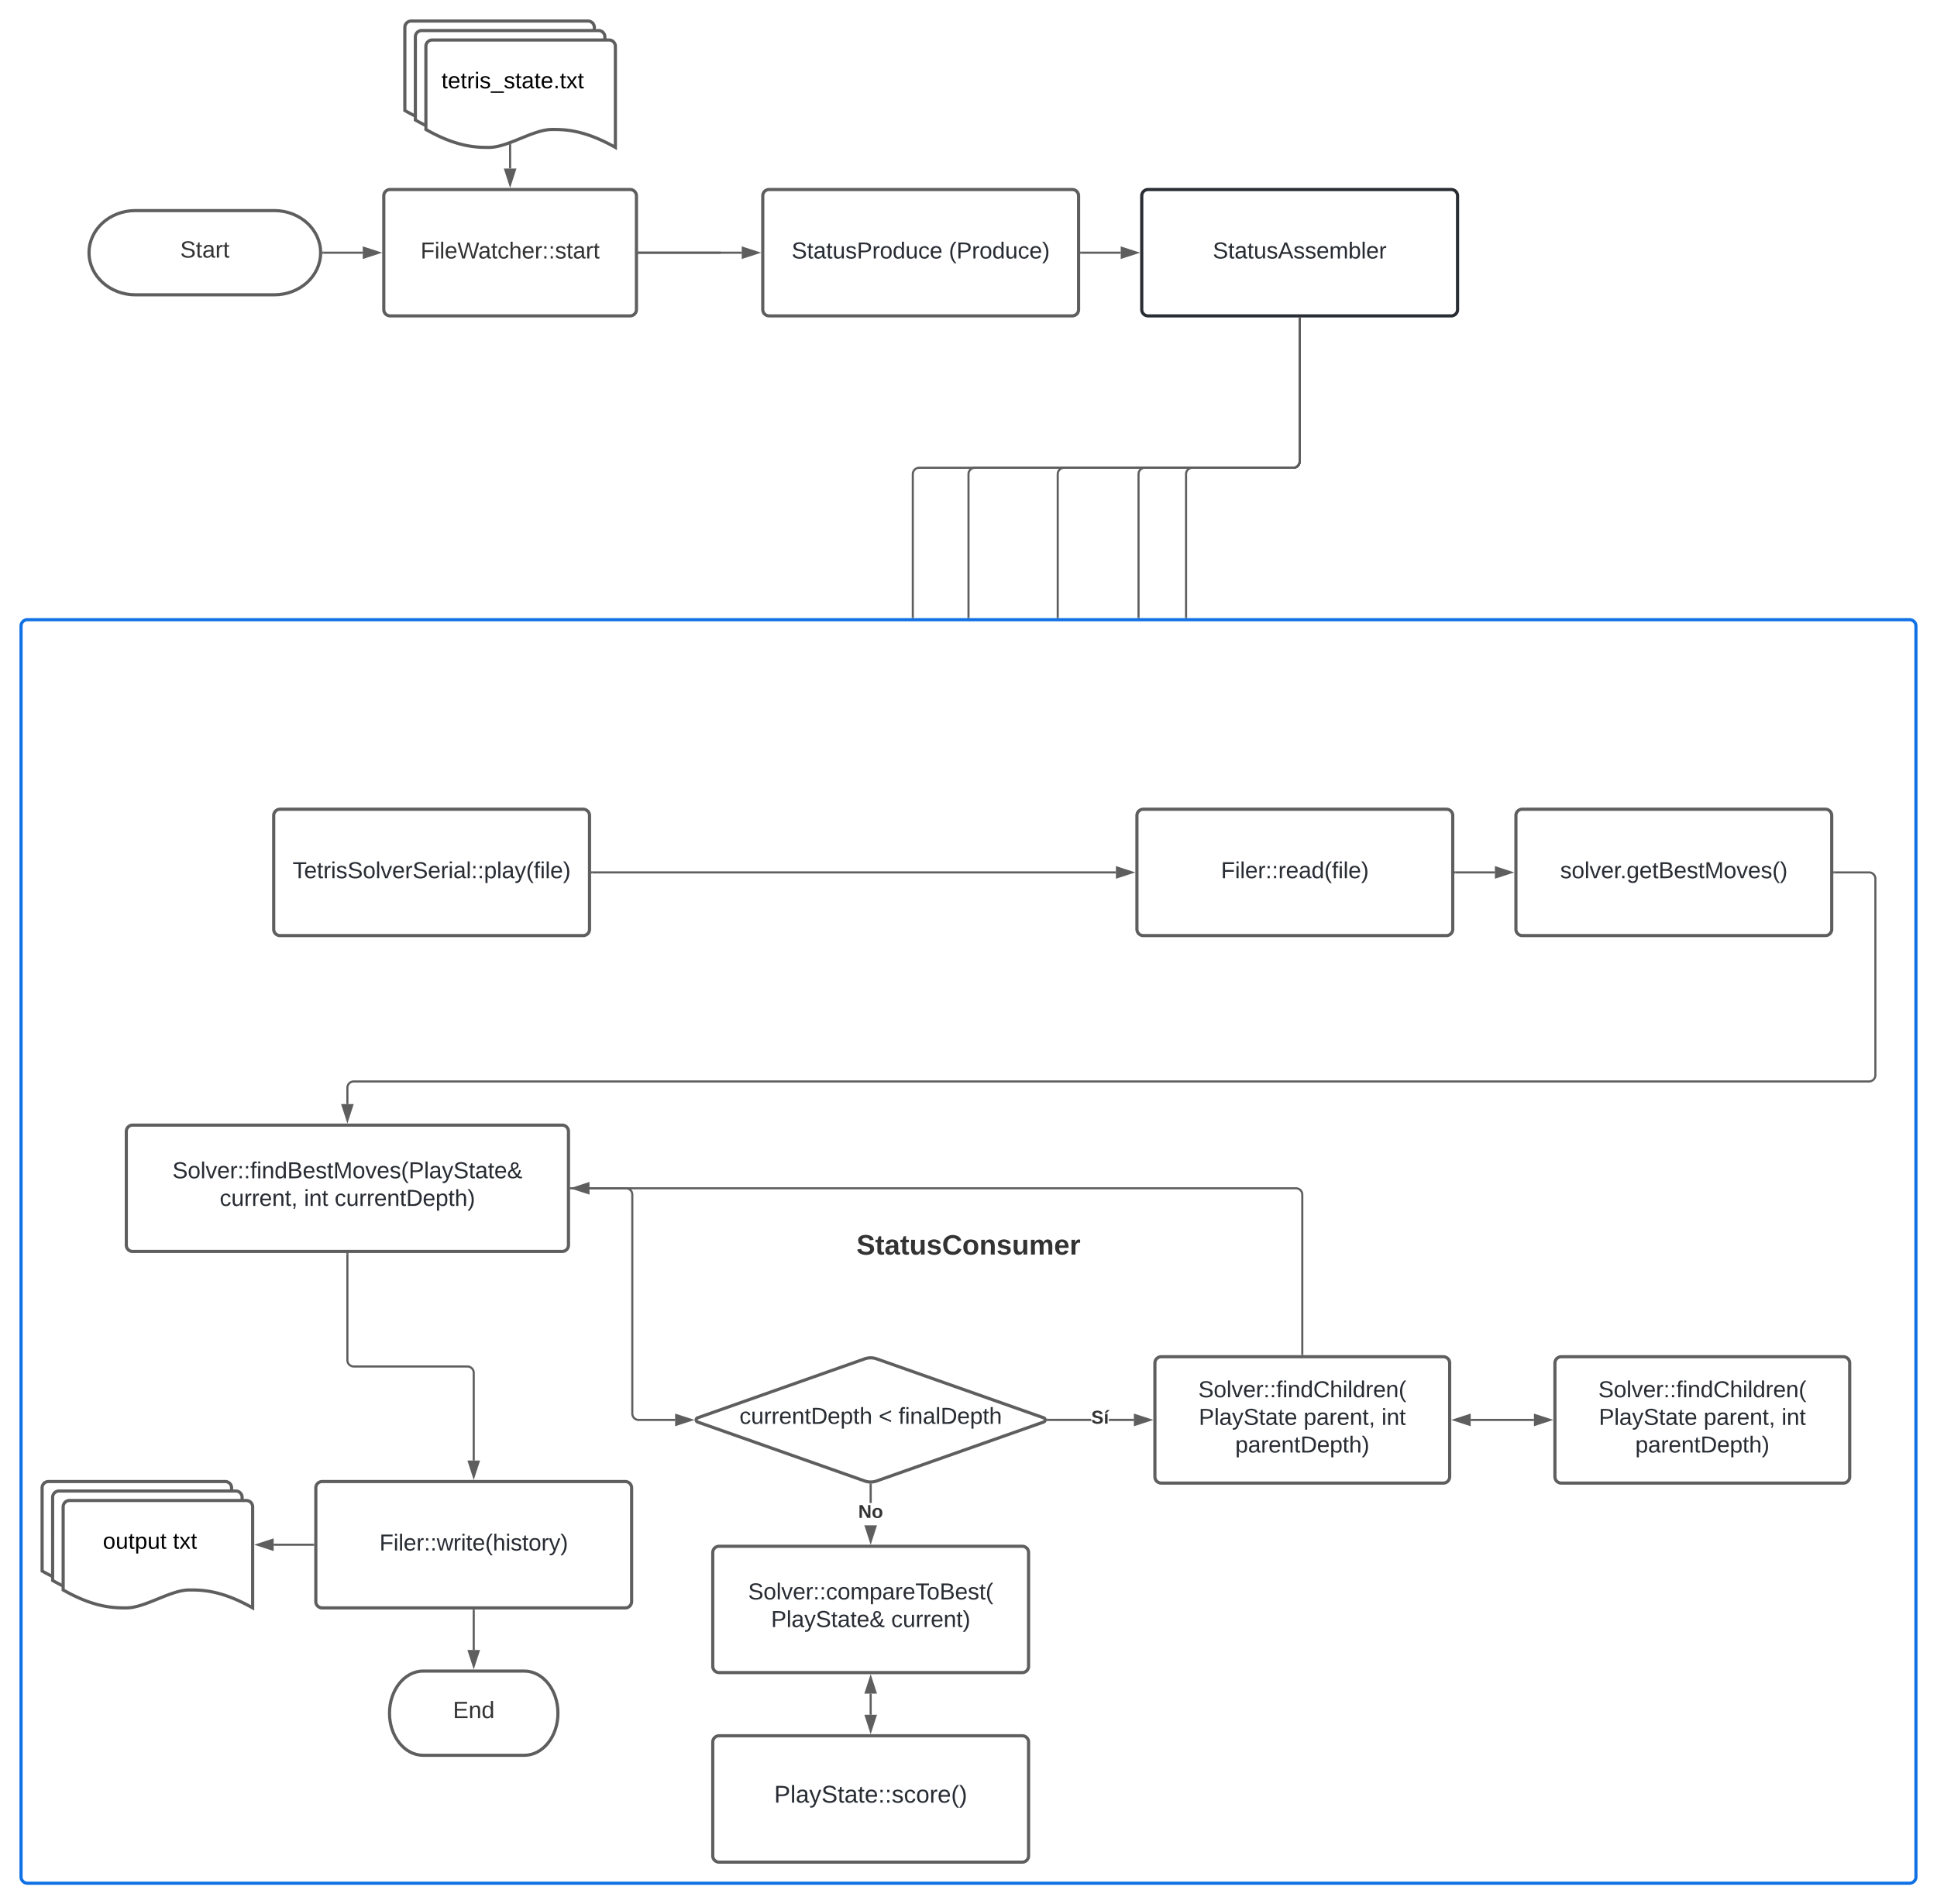 <svg xmlns="http://www.w3.org/2000/svg" xmlns:xlink="http://www.w3.org/1999/xlink" xmlns:lucid="lucid" width="1840" height="1808.58"><g transform="translate(-15.433 -111.417)" lucid:page-tab-id="0_0"><path d="M0 0h1870.87v2581.67H0z" fill="#fff"/><path d="M35.43 706a6 6 0 0 1 6-6h1788a6 6 0 0 1 6 6v1188a6 6 0 0 1-6 6h-1788a6 6 0 0 1-6-6z" stroke="#1071e5" stroke-width="3" fill="#fff"/><use xlink:href="#a" transform="matrix(1,0,0,1,47.433,712) translate(781.593 590.958)"/><path d="M276 311.42c24.3 0 44 17.9 44 40s-19.7 40-44 40H144c-24.3 0-44-17.9-44-40s19.7-40 44-40z" stroke="#5e5e5e" stroke-width="3" fill="#fff"/><use xlink:href="#b" transform="matrix(1,0,0,1,105,316.417) translate(81.574 39.653)"/><path d="M380 297.42a6 6 0 0 1 6-6h228a6 6 0 0 1 6 6v108a6 6 0 0 1-6 6H386a6 6 0 0 1-6-6z" stroke="#5e5e5e" stroke-width="3" fill="#fff"/><use xlink:href="#c" transform="matrix(1,0,0,1,392,303.417) translate(22.932 53.493)"/><path d="M322.5 351.42h37.53" stroke="#5e5e5e" stroke-width="2" fill="none"/><path d="M322.53 352.42h-1.08l.05-1-.05-1h1.08z" stroke="#5e5e5e" stroke-width=".05" fill="#5e5e5e"/><path d="M375.3 351.42l-14.27 4.63v-9.27z" stroke="#5e5e5e" stroke-width="2" fill="#5e5e5e"/><path d="M400 137.42a6 6 0 0 1 6-6h168a6 6 0 0 1 6 6v96c-30.06-17.04-48.78-17.04-60.12-17.04-18 0-41.94 17.04-59.94 17.04-11.16 0-30.06 0-59.94-17.04z" stroke="#5e5e5e" stroke-width="3" fill="#fff"/><path d="M410 146.42a6 6 0 0 1 6-6h168a6 6 0 0 1 6 6v96c-30.06-17.04-48.78-17.04-60.12-17.04-18 0-41.94 17.04-59.94 17.04-11.16 0-30.06 0-59.94-17.04z" stroke="#5e5e5e" stroke-width="3" fill="#fff"/><path d="M420 155.42a6 6 0 0 1 6-6h168a6 6 0 0 1 6 6v96c-30.06-17.04-48.78-17.04-60.12-17.04-18 0-41.94 17.04-59.94 17.04-11.16 0-30.06 0-59.94-17.04z" stroke="#5e5e5e" stroke-width="3" fill="#fff"/><use xlink:href="#d" transform="matrix(1,0,0,1,425,154.417) translate(9.807 40.86)"/><path d="M500 248.94v22.5" stroke="#5e5e5e" stroke-width="2" fill="none"/><path d="M501 248.96h-2v-.65l2-.73z" stroke="#5e5e5e" stroke-width=".05" fill="#5e5e5e"/><path d="M500 286.72l-4.63-14.27h9.27z" stroke="#5e5e5e" stroke-width="2" fill="#5e5e5e"/><path d="M275.43 886a6 6 0 0 1 6-6h288a6 6 0 0 1 6 6v108a6 6 0 0 1-6 6h-288a6 6 0 0 1-6-6z" stroke="#5e5e5e" stroke-width="3" fill="#fff"/><use xlink:href="#e" transform="matrix(1,0,0,1,287.433,892) translate(5.98 53.493)"/><path d="M1095.43 886a6 6 0 0 1 6-6h288a6 6 0 0 1 6 6v108a6 6 0 0 1-6 6h-288a6 6 0 0 1-6-6z" stroke="#5e5e5e" stroke-width="3" fill="#fff"/><use xlink:href="#f" transform="matrix(1,0,0,1,1107.433,892) translate(67.814 53.493)"/><path d="M577.9 940h497.57" stroke="#5e5e5e" stroke-width="2" fill="none"/><path d="M577.92 941h-1.02v-2h1.02z" stroke="#5e5e5e" stroke-width=".05" fill="#5e5e5e"/><path d="M1090.73 940l-14.26 4.64v-9.28z" stroke="#5e5e5e" stroke-width="2" fill="#5e5e5e"/><path d="M1455.43 886a6 6 0 0 1 6-6h288a6 6 0 0 1 6 6v108a6 6 0 0 1-6 6h-288a6 6 0 0 1-6-6z" stroke="#5e5e5e" stroke-width="3" fill="#fff"/><use xlink:href="#g" transform="matrix(1,0,0,1,1467.433,892) translate(30.033 53.493)"/><path d="M1397.9 940h37.57" stroke="#5e5e5e" stroke-width="2" fill="none"/><path d="M1397.92 941h-1.02v-2h1.02z" stroke="#5e5e5e" stroke-width=".05" fill="#5e5e5e"/><path d="M1450.73 940l-14.26 4.64v-9.28z" stroke="#5e5e5e" stroke-width="2" fill="#5e5e5e"/><path d="M315.43 1524.54a6 6 0 0 1 6-6h288a6 6 0 0 1 6 6v108a6 6 0 0 1-6 6h-288a6 6 0 0 1-6-6z" stroke="#5e5e5e" stroke-width="3" fill="#fff"/><use xlink:href="#h" transform="matrix(1,0,0,1,327.433,1530.537) translate(48.438 53.493)"/><path d="M55.43 1524.54a6 6 0 0 1 6-6h168a6 6 0 0 1 6 6v96c-30.06-17.04-48.78-17.04-60.12-17.04-18 0-41.93 17.04-59.93 17.04-11.16 0-30.06 0-59.94-17.04z" stroke="#5e5e5e" stroke-width="3" fill="#fff"/><path d="M65.43 1533.54a6 6 0 0 1 6-6h168a6 6 0 0 1 6 6v96c-30.06-17.04-48.78-17.04-60.12-17.04-18 0-41.93 17.04-59.93 17.04-11.16 0-30.06 0-59.94-17.04z" stroke="#5e5e5e" stroke-width="3" fill="#fff"/><path d="M75.43 1542.54a6 6 0 0 1 6-6h168a6 6 0 0 1 6 6v96c-30.06-17.04-48.78-17.04-60.12-17.04-18 0-41.93 17.04-59.93 17.04-11.16 0-30.06 0-59.94-17.04z" stroke="#5e5e5e" stroke-width="3" fill="#fff"/><use xlink:href="#i" transform="matrix(1,0,0,1,80.433,1541.537) translate(32.735 40.86)"/><use xlink:href="#j" transform="matrix(1,0,0,1,80.433,1541.537) translate(99.278 40.86)"/><path d="M513.43 1698.54c17.68 0 32 17.9 32 40s-14.32 40-32 40h-96c-17.67 0-32-17.9-32-40s14.33-40 32-40z" stroke="#5e5e5e" stroke-width="3" fill="#fff"/><use xlink:href="#k" transform="matrix(1,0,0,1,390.433,1703.537) translate(55.247 39.653)"/><path d="M135.43 1186a6 6 0 0 1 6-6h408a6 6 0 0 1 6 6v108a6 6 0 0 1-6 6h-408a6 6 0 0 1-6-6z" stroke="#5e5e5e" stroke-width="3" fill="#fff"/><use xlink:href="#l" transform="matrix(1,0,0,1,147.433,1192) translate(31.752 38.493)"/><use xlink:href="#m" transform="matrix(1,0,0,1,147.433,1192) translate(76.731 64.733)"/><use xlink:href="#n" transform="matrix(1,0,0,1,147.433,1192) translate(156.787 64.733)"/><use xlink:href="#o" transform="matrix(1,0,0,1,147.433,1192) translate(185.882 64.733)"/><path d="M1757.9 940h33a6 6 0 0 1 6 6v186.54a6 6 0 0 1-6 6H351.43a6 6 0 0 0-6 6v15.5" stroke="#5e5e5e" stroke-width="2" fill="none"/><path d="M1757.92 941h-1.02v-2h1.02z" stroke="#5e5e5e" stroke-width=".05" fill="#5e5e5e"/><path d="M345.43 1175.3l-4.63-14.27h9.27z" stroke="#5e5e5e" stroke-width="2" fill="#5e5e5e"/><path d="M836.85 1402a17 17 0 0 1 11.3 0l158.7 56a2.12 2.12 0 0 1 0 4l-158.7 56a17 17 0 0 1-11.3 0l-158.7-56a2.12 2.12 0 0 1 0-4z" stroke="#5e5e5e" stroke-width="3" fill="#fff"/><use xlink:href="#p" transform="matrix(1,0,0,1,677.506,1405) translate(40.365 58.743)"/><use xlink:href="#q" transform="matrix(1,0,0,1,677.506,1405) translate(172.598 58.743)"/><use xlink:href="#r" transform="matrix(1,0,0,1,677.506,1405) translate(191.427 58.743)"/><path d="M557.9 1240h52.17a6 6 0 0 1 6 6v208a6 6 0 0 0 6 6h34.67" stroke="#5e5e5e" stroke-width="2" fill="none"/><path d="M557.92 1241h-1.02v-2h1.02z" stroke="#5e5e5e" stroke-width=".05" fill="#5e5e5e"/><path d="M672 1460l-14.26 4.64v-9.28z" stroke="#5e5e5e" stroke-width="2" fill="#5e5e5e"/><path d="M1112.5 1406a6 6 0 0 1 6-6h268a6 6 0 0 1 6 6v108a6 6 0 0 1-6 6h-268a6 6 0 0 1-6-6z" stroke="#5e5e5e" stroke-width="3" fill="#fff"/><use xlink:href="#s" transform="matrix(1,0,0,1,1124.506,1412) translate(29.235 26.493)"/><use xlink:href="#t" transform="matrix(1,0,0,1,1124.506,1412) translate(29.691 52.733)"/><use xlink:href="#u" transform="matrix(1,0,0,1,1124.506,1412) translate(129.245 52.733)"/><use xlink:href="#v" transform="matrix(1,0,0,1,1124.506,1412) translate(203.288 52.733)"/><use xlink:href="#w" transform="matrix(1,0,0,1,1124.506,1412) translate(64.313 78.973)"/><path d="M692.5 1586a6 6 0 0 1 6-6h288a6 6 0 0 1 6 6v108a6 6 0 0 1-6 6h-288a6 6 0 0 1-6-6z" stroke="#5e5e5e" stroke-width="3" fill="#fff"/><use xlink:href="#x" transform="matrix(1,0,0,1,704.506,1592) translate(21.56 38.493)"/><use xlink:href="#y" transform="matrix(1,0,0,1,704.506,1592) translate(43.366 64.733)"/><use xlink:href="#z" transform="matrix(1,0,0,1,704.506,1592) translate(157.498 64.733)"/><path d="M1052 1461h-41.23v-2H1052zm40.54 0h-23.74v-2h23.74z" stroke="#5e5e5e" stroke-width=".05" fill="#5e5e5e"/><path d="M1010.8 1461h-1.18l.04-.12.1-.88-.1-.88-.04-.12h1.18z" fill="#5e5e5e"/><path d="M1010.82 1461.03h-1.24l.06-.15.1-.88-.1-.88-.06-.14h1.24zm-1.16-2l.03.08.1.9-.1.9-.04.07h1.1v-1.94z" stroke="#5e5e5e" stroke-width=".05" fill="#5e5e5e"/><path d="M1107.8 1460l-14.26 4.64v-9.28z" fill="#5e5e5e"/><path d="M1111.04 1460l-18.5 6v-12zm-16.5 3.26l10.03-3.26-10.03-3.26z" stroke="#5e5e5e" stroke-width=".05" fill="#5e5e5e"/><use xlink:href="#A" transform="matrix(1,0,0,1,1052.013,1449.333) translate(0.005 14.222)"/><path d="M843.5 1538.84h-2v-17.37h2z" stroke="#5e5e5e" stroke-width=".05" fill="#5e5e5e"/><path d="M842.5 1520.47l1-.03v1.06h-2v-1.06z" fill="#5e5e5e"/><path d="M842.5 1520.45l1.03-.04v1.12h-2.05v-1.1zm-.97 1.02h1.95v-1l-.97.03-.97-.03z" stroke="#5e5e5e" stroke-width=".05" fill="#5e5e5e"/><path d="M842.5 1575.3l-4.63-14.27h9.27z" fill="#5e5e5e"/><path d="M842.5 1578.54l-5.96-18.37h11.93zm-3.25-16.5l3.26 10.02 3.27-10.03z" stroke="#5e5e5e" stroke-width=".05" fill="#5e5e5e"/><use xlink:href="#B" transform="matrix(1,0,0,1,830.704,1538.838) translate(0.005 14.222)"/><path d="M1492.5 1406a6 6 0 0 1 6-6h268a6 6 0 0 1 6 6v108a6 6 0 0 1-6 6h-268a6 6 0 0 1-6-6z" stroke="#5e5e5e" stroke-width="3" fill="#fff"/><use xlink:href="#s" transform="matrix(1,0,0,1,1504.506,1412) translate(29.235 26.493)"/><use xlink:href="#t" transform="matrix(1,0,0,1,1504.506,1412) translate(29.691 52.733)"/><use xlink:href="#u" transform="matrix(1,0,0,1,1504.506,1412) translate(129.245 52.733)"/><use xlink:href="#v" transform="matrix(1,0,0,1,1504.506,1412) translate(203.288 52.733)"/><use xlink:href="#w" transform="matrix(1,0,0,1,1504.506,1412) translate(64.313 78.973)"/><path d="M1412.47 1460h60.07" stroke="#5e5e5e" stroke-width="2" fill="none"/><path d="M1397.2 1460l14.27-4.64v9.28zM1487.8 1460l-14.26 4.64v-9.28z" stroke="#5e5e5e" stroke-width="2" fill="#5e5e5e"/><path d="M692.5 1766a6 6 0 0 1 6-6h288a6 6 0 0 1 6 6v108a6 6 0 0 1-6 6h-288a6 6 0 0 1-6-6z" stroke="#5e5e5e" stroke-width="3" fill="#fff"/><use xlink:href="#C" transform="matrix(1,0,0,1,704.506,1772) translate(46.326 51.489)"/><path d="M842.5 1719.97v20.06" stroke="#5e5e5e" stroke-width="2" fill="none"/><path d="M842.5 1704.7l4.64 14.27h-9.27zM842.5 1755.3l-4.63-14.27h9.27z" stroke="#5e5e5e" stroke-width="2" fill="#5e5e5e"/><path d="M345.43 1302.46v100.8a6 6 0 0 0 6 6h108a6 6 0 0 1 6 6v83.3" stroke="#5e5e5e" stroke-width="2" fill="none"/><path d="M346.43 1302.5h-2v-1.04h2z" stroke="#5e5e5e" stroke-width=".05" fill="#5e5e5e"/><path d="M465.43 1513.84l-4.63-14.27h9.27z" stroke="#5e5e5e" stroke-width="2" fill="#5e5e5e"/><path d="M1252.5 1397.54V1246a6 6 0 0 0-6-6H575.4" stroke="#5e5e5e" stroke-width="2" fill="none"/><path d="M1253.5 1398.54h-2v-1.03h2z" stroke="#5e5e5e" stroke-width=".05" fill="#5e5e5e"/><path d="M560.13 1240l14.27-4.64v9.28z" stroke="#5e5e5e" stroke-width="2" fill="#5e5e5e"/><path d="M465.43 1641v37.53" stroke="#5e5e5e" stroke-width="2" fill="none"/><path d="M466.43 1641.03h-2V1640h2z" stroke="#5e5e5e" stroke-width=".05" fill="#5e5e5e"/><path d="M465.43 1693.8l-4.63-14.27h9.27z" stroke="#5e5e5e" stroke-width="2" fill="#5e5e5e"/><path d="M312.97 1578.54H275.4" stroke="#5e5e5e" stroke-width="2" fill="none"/><path d="M313.97 1579.54h-1.03v-2h1.03z" stroke="#5e5e5e" stroke-width=".05" fill="#5e5e5e"/><path d="M260.12 1578.54l14.27-4.64v9.27z" stroke="#5e5e5e" stroke-width="2" fill="#5e5e5e"/><path d="M740 297.42a6 6 0 0 1 6-6h288a6 6 0 0 1 6 6v108a6 6 0 0 1-6 6H746a6 6 0 0 1-6-6z" stroke="#5e5e5e" stroke-width="3" fill="#fff"/><use xlink:href="#D" transform="matrix(1,0,0,1,752,303.417) translate(15.425 53.493)"/><use xlink:href="#E" transform="matrix(1,0,0,1,752,303.417) translate(164.787 53.493)"/><path d="M622.46 351.42h97.57" stroke="#5e5e5e" stroke-width="2" fill="none"/><path d="M622.5 352.42h-1.04v-2h1.03z" stroke="#5e5e5e" stroke-width=".05" fill="#5e5e5e"/><path d="M735.3 351.42l-14.27 4.63v-9.27z" stroke="#5e5e5e" stroke-width="2" fill="#5e5e5e"/><path d="M622.46 351.42H699" stroke="#5e5e5e" stroke-width="2" fill="none"/><path d="M622.5 352.42h-1.04v-2h1.03z" stroke="#5e5e5e" stroke-width=".05" fill="#5e5e5e"/><path d="M698.97 351.42H700" stroke="#5e5e5e" stroke-width="2" fill="none"/><path d="M1100 297.42a6 6 0 0 1 6-6h288a6 6 0 0 1 6 6v108a6 6 0 0 1-6 6h-288a6 6 0 0 1-6-6z" stroke="#282c33" stroke-width="3" fill="#fff"/><use xlink:href="#F" transform="matrix(1,0,0,1,1112,303.417) translate(55.484 53.493)"/><path d="M1042.46 351.42h37.57" stroke="#5e5e5e" stroke-width="2" fill="none"/><path d="M1042.5 352.42h-1.04v-2h1.03z" stroke="#5e5e5e" stroke-width=".05" fill="#5e5e5e"/><path d="M1095.3 351.42l-14.27 4.63v-9.27z" stroke="#5e5e5e" stroke-width="2" fill="#5e5e5e"/><path d="M1250 413.88V549.7a6 6 0 0 1-6 6H941.43a6 6 0 0 0-6 6v135.84" stroke="#5e5e5e" stroke-width="2" fill="none"/><path d="M1251 413.9h-2v-1.02h2zM936.43 698.54h-2v-1.03h2z" stroke="#5e5e5e" stroke-width=".05" fill="#5e5e5e"/><path d="M1250 413.88V549.7a6 6 0 0 1-6 6h-217.8a6 6 0 0 0-6 6v135.83" stroke="#5e5e5e" stroke-width="2" fill="none"/><path d="M1251 413.9h-2v-1.02h2zM1021.2 698.53h-2v-1.02h2z" stroke="#5e5e5e" stroke-width=".05" fill="#5e5e5e"/><path d="M1250 413.88V549.7a6 6 0 0 1-6 6h-141.05a6 6 0 0 0-6 6v135.83" stroke="#5e5e5e" stroke-width="2" fill="none"/><path d="M1251 413.9h-2v-1.02h2zM1097.95 698.53h-2v-1.03h2z" stroke="#5e5e5e" stroke-width=".05" fill="#5e5e5e"/><path d="M1250 413.88V549.7a6 6 0 0 1-6 6H888.53a6 6 0 0 0-6 6v135.84" stroke="#5e5e5e" stroke-width="2" fill="none"/><path d="M1251 413.9h-2v-1.02h2zM883.53 698.54h-2v-1.03h2z" stroke="#5e5e5e" stroke-width=".05" fill="#5e5e5e"/><path d="M1250 413.88V549.7a6 6 0 0 1-6 6h-95.9a6 6 0 0 0-6 6v135.83" stroke="#5e5e5e" stroke-width="2" fill="none"/><path d="M1251 413.9h-2v-1.02h2zM1143.1 698.53h-2v-1.03h2z" stroke="#5e5e5e" stroke-width=".05" fill="#5e5e5e"/><defs><path fill="#333" d="M169-182c-1-43-94-46-97-3 18 66 151 10 154 114 3 95-165 93-204 36-6-8-10-19-12-30l50-8c3 46 112 56 116 5-17-69-150-10-154-114-4-87 153-88 188-35 5 8 8 18 10 28" id="G"/><path fill="#333" d="M115-3C79 11 28 4 28-45v-112H4v-33h27l15-45h31v45h36v33H77v99c-1 23 16 31 38 25v30" id="H"/><path fill="#333" d="M133-34C117-15 103 5 69 4 32 3 11-16 11-54c-1-60 55-63 116-61 1-26-3-47-28-47-18 1-26 9-28 27l-52-2c7-38 36-58 82-57s74 22 75 68l1 82c-1 14 12 18 25 15v27c-30 8-71 5-69-32zm-48 3c29 0 43-24 42-57-32 0-66-3-65 30 0 17 8 27 23 27" id="I"/><path fill="#333" d="M85 4C-2 5 27-109 22-190h50c7 57-23 150 33 157 60-5 35-97 40-157h50l1 190h-47c-2-12 1-28-3-38-12 25-28 42-61 42" id="J"/><path fill="#333" d="M137-138c1-29-70-34-71-4 15 46 118 7 119 86 1 83-164 76-172 9l43-7c4 19 20 25 44 25 33 8 57-30 24-41C81-84 22-81 20-136c-2-80 154-74 161-7" id="K"/><path fill="#333" d="M67-125c0 53 21 87 73 88 37 1 54-22 65-47l45 17C233-25 199 4 140 4 58 4 20-42 15-125 8-235 124-281 211-232c18 10 29 29 36 50l-46 12c-8-25-30-41-62-41-52 0-71 34-72 86" id="L"/><path fill="#333" d="M110-194c64 0 96 36 96 99 0 64-35 99-97 99-61 0-95-36-95-99 0-62 34-99 96-99zm-1 164c35 0 45-28 45-65 0-40-10-65-43-65-34 0-45 26-45 65 0 36 10 65 43 65" id="M"/><path fill="#333" d="M135-194c87-1 58 113 63 194h-50c-7-57 23-157-34-157-59 0-34 97-39 157H25l-1-190h47c2 12-1 28 3 38 12-26 28-41 61-42" id="N"/><path fill="#333" d="M220-157c-53 9-28 100-34 157h-49v-107c1-27-5-49-29-50C55-147 81-57 75 0H25l-1-190h47c2 12-1 28 3 38 10-53 101-56 108 0 13-22 24-43 59-42 82 1 51 116 57 194h-49v-107c-1-25-5-48-29-50" id="O"/><path fill="#333" d="M185-48c-13 30-37 53-82 52C43 2 14-33 14-96s30-98 90-98c62 0 83 45 84 108H66c0 31 8 55 39 56 18 0 30-7 34-22zm-45-69c5-46-57-63-70-21-2 6-4 13-4 21h74" id="P"/><path fill="#333" d="M135-150c-39-12-60 13-60 57V0H25l-1-190h47c2 13-1 29 3 40 6-28 27-53 61-41v41" id="Q"/><g id="a"><use transform="matrix(0.074,0,0,0.074,0,0)" xlink:href="#G"/><use transform="matrix(0.074,0,0,0.074,17.778,0)" xlink:href="#H"/><use transform="matrix(0.074,0,0,0.074,26.593,0)" xlink:href="#I"/><use transform="matrix(0.074,0,0,0.074,41.407,0)" xlink:href="#H"/><use transform="matrix(0.074,0,0,0.074,50.222,0)" xlink:href="#J"/><use transform="matrix(0.074,0,0,0.074,66.444,0)" xlink:href="#K"/><use transform="matrix(0.074,0,0,0.074,81.259,0)" xlink:href="#L"/><use transform="matrix(0.074,0,0,0.074,100.444,0)" xlink:href="#M"/><use transform="matrix(0.074,0,0,0.074,116.667,0)" xlink:href="#N"/><use transform="matrix(0.074,0,0,0.074,132.889,0)" xlink:href="#K"/><use transform="matrix(0.074,0,0,0.074,147.704,0)" xlink:href="#J"/><use transform="matrix(0.074,0,0,0.074,163.926,0)" xlink:href="#O"/><use transform="matrix(0.074,0,0,0.074,187.63,0)" xlink:href="#P"/><use transform="matrix(0.074,0,0,0.074,202.444,0)" xlink:href="#Q"/></g><path fill="#333" d="M185-189c-5-48-123-54-124 2 14 75 158 14 163 119 3 78-121 87-175 55-17-10-28-26-33-46l33-7c5 56 141 63 141-1 0-78-155-14-162-118-5-82 145-84 179-34 5 7 8 16 11 25" id="R"/><path fill="#333" d="M59-47c-2 24 18 29 38 22v24C64 9 27 4 27-40v-127H5v-23h24l9-43h21v43h35v23H59v120" id="S"/><path fill="#333" d="M141-36C126-15 110 5 73 4 37 3 15-17 15-53c-1-64 63-63 125-63 3-35-9-54-41-54-24 1-41 7-42 31l-33-3c5-37 33-52 76-52 45 0 72 20 72 64v82c-1 20 7 32 28 27v20c-31 9-61-2-59-35zM48-53c0 20 12 33 32 33 41-3 63-29 60-74-43 2-92-5-92 41" id="T"/><path fill="#333" d="M114-163C36-179 61-72 57 0H25l-1-190h30c1 12-1 29 2 39 6-27 23-49 58-41v29" id="U"/><g id="b"><use transform="matrix(0.062,0,0,0.062,0,0)" xlink:href="#R"/><use transform="matrix(0.062,0,0,0.062,14.815,0)" xlink:href="#S"/><use transform="matrix(0.062,0,0,0.062,20.988,0)" xlink:href="#T"/><use transform="matrix(0.062,0,0,0.062,33.333,0)" xlink:href="#U"/><use transform="matrix(0.062,0,0,0.062,40.679,0)" xlink:href="#S"/></g><path fill="#333" d="M63-220v92h138v28H63V0H30v-248h175v28H63" id="V"/><path fill="#333" d="M24-231v-30h32v30H24zM24 0v-190h32V0H24" id="W"/><path fill="#333" d="M24 0v-261h32V0H24" id="X"/><path fill="#333" d="M100-194c63 0 86 42 84 106H49c0 40 14 67 53 68 26 1 43-12 49-29l28 8c-11 28-37 45-77 45C44 4 14-33 15-96c1-61 26-98 85-98zm52 81c6-60-76-77-97-28-3 7-6 17-6 28h103" id="Y"/><path fill="#333" d="M266 0h-40l-56-210L115 0H75L2-248h35L96-30l15-64 43-154h32l59 218 59-218h35" id="Z"/><path fill="#333" d="M96-169c-40 0-48 33-48 73s9 75 48 75c24 0 41-14 43-38l32 2c-6 37-31 61-74 61-59 0-76-41-82-99-10-93 101-131 147-64 4 7 5 14 7 22l-32 3c-4-21-16-35-41-35" id="aa"/><path fill="#333" d="M106-169C34-169 62-67 57 0H25v-261h32l-1 103c12-21 28-36 61-36 89 0 53 116 60 194h-32v-121c2-32-8-49-39-48" id="ab"/><path fill="#333" d="M33-154v-36h34v36H33zM33 0v-36h34V0H33" id="ac"/><path fill="#333" d="M135-143c-3-34-86-38-87 0 15 53 115 12 119 90S17 21 10-45l28-5c4 36 97 45 98 0-10-56-113-15-118-90-4-57 82-63 122-42 12 7 21 19 24 35" id="ad"/><g id="c"><use transform="matrix(0.061,0,0,0.061,0,0)" xlink:href="#V"/><use transform="matrix(0.061,0,0,0.061,13.302,0)" xlink:href="#W"/><use transform="matrix(0.061,0,0,0.061,18.101,0)" xlink:href="#X"/><use transform="matrix(0.061,0,0,0.061,22.899,0)" xlink:href="#Y"/><use transform="matrix(0.061,0,0,0.061,35.047,0)" xlink:href="#Z"/><use transform="matrix(0.061,0,0,0.061,54.849,0)" xlink:href="#T"/><use transform="matrix(0.061,0,0,0.061,66.997,0)" xlink:href="#S"/><use transform="matrix(0.061,0,0,0.061,73.071,0)" xlink:href="#aa"/><use transform="matrix(0.061,0,0,0.061,84.005,0)" xlink:href="#ab"/><use transform="matrix(0.061,0,0,0.061,96.153,0)" xlink:href="#Y"/><use transform="matrix(0.061,0,0,0.061,108.301,0)" xlink:href="#U"/><use transform="matrix(0.061,0,0,0.061,115.529,0)" xlink:href="#ac"/><use transform="matrix(0.061,0,0,0.061,121.603,0)" xlink:href="#ac"/><use transform="matrix(0.061,0,0,0.061,127.677,0)" xlink:href="#ad"/><use transform="matrix(0.061,0,0,0.061,138.611,0)" xlink:href="#S"/><use transform="matrix(0.061,0,0,0.061,144.685,0)" xlink:href="#T"/><use transform="matrix(0.061,0,0,0.061,156.833,0)" xlink:href="#U"/><use transform="matrix(0.061,0,0,0.061,164.061,0)" xlink:href="#S"/></g><path d="M59-47c-2 24 18 29 38 22v24C64 9 27 4 27-40v-127H5v-23h24l9-43h21v43h35v23H59v120" id="ae"/><path d="M100-194c63 0 86 42 84 106H49c0 40 14 67 53 68 26 1 43-12 49-29l28 8c-11 28-37 45-77 45C44 4 14-33 15-96c1-61 26-98 85-98zm52 81c6-60-76-77-97-28-3 7-6 17-6 28h103" id="af"/><path d="M114-163C36-179 61-72 57 0H25l-1-190h30c1 12-1 29 2 39 6-27 23-49 58-41v29" id="ag"/><path d="M24-231v-30h32v30H24zM24 0v-190h32V0H24" id="ah"/><path d="M135-143c-3-34-86-38-87 0 15 53 115 12 119 90S17 21 10-45l28-5c4 36 97 45 98 0-10-56-113-15-118-90-4-57 82-63 122-42 12 7 21 19 24 35" id="ai"/><path d="M-5 72V49h209v23H-5" id="aj"/><path d="M141-36C126-15 110 5 73 4 37 3 15-17 15-53c-1-64 63-63 125-63 3-35-9-54-41-54-24 1-41 7-42 31l-33-3c5-37 33-52 76-52 45 0 72 20 72 64v82c-1 20 7 32 28 27v20c-31 9-61-2-59-35zM48-53c0 20 12 33 32 33 41-3 63-29 60-74-43 2-92-5-92 41" id="ak"/><path d="M33 0v-38h34V0H33" id="al"/><path d="M141 0L90-78 38 0H4l68-98-65-92h35l48 74 47-74h35l-64 92 68 98h-35" id="am"/><g id="d"><use transform="matrix(0.06,0,0,0.06,0,0)" xlink:href="#ae"/><use transform="matrix(0.06,0,0,0.06,6.049,0)" xlink:href="#af"/><use transform="matrix(0.06,0,0,0.06,18.148,0)" xlink:href="#ae"/><use transform="matrix(0.06,0,0,0.06,24.198,0)" xlink:href="#ag"/><use transform="matrix(0.06,0,0,0.06,31.396,0)" xlink:href="#ah"/><use transform="matrix(0.06,0,0,0.06,36.175,0)" xlink:href="#ai"/><use transform="matrix(0.06,0,0,0.06,47.064,0)" xlink:href="#aj"/><use transform="matrix(0.06,0,0,0.06,59.163,0)" xlink:href="#ai"/><use transform="matrix(0.06,0,0,0.06,70.052,0)" xlink:href="#ae"/><use transform="matrix(0.06,0,0,0.06,76.101,0)" xlink:href="#ak"/><use transform="matrix(0.06,0,0,0.06,88.2,0)" xlink:href="#ae"/><use transform="matrix(0.06,0,0,0.06,94.249,0)" xlink:href="#af"/><use transform="matrix(0.06,0,0,0.06,106.348,0)" xlink:href="#al"/><use transform="matrix(0.06,0,0,0.06,112.398,0)" xlink:href="#ae"/><use transform="matrix(0.06,0,0,0.06,118.447,0)" xlink:href="#am"/><use transform="matrix(0.06,0,0,0.06,129.336,0)" xlink:href="#ae"/></g><path fill="#282c33" d="M127-220V0H93v-220H8v-28h204v28h-85" id="an"/><path fill="#282c33" d="M100-194c63 0 86 42 84 106H49c0 40 14 67 53 68 26 1 43-12 49-29l28 8c-11 28-37 45-77 45C44 4 14-33 15-96c1-61 26-98 85-98zm52 81c6-60-76-77-97-28-3 7-6 17-6 28h103" id="ao"/><path fill="#282c33" d="M59-47c-2 24 18 29 38 22v24C64 9 27 4 27-40v-127H5v-23h24l9-43h21v43h35v23H59v120" id="ap"/><path fill="#282c33" d="M114-163C36-179 61-72 57 0H25l-1-190h30c1 12-1 29 2 39 6-27 23-49 58-41v29" id="aq"/><path fill="#282c33" d="M24-231v-30h32v30H24zM24 0v-190h32V0H24" id="ar"/><path fill="#282c33" d="M135-143c-3-34-86-38-87 0 15 53 115 12 119 90S17 21 10-45l28-5c4 36 97 45 98 0-10-56-113-15-118-90-4-57 82-63 122-42 12 7 21 19 24 35" id="as"/><path fill="#282c33" d="M185-189c-5-48-123-54-124 2 14 75 158 14 163 119 3 78-121 87-175 55-17-10-28-26-33-46l33-7c5 56 141 63 141-1 0-78-155-14-162-118-5-82 145-84 179-34 5 7 8 16 11 25" id="at"/><path fill="#282c33" d="M100-194c62-1 85 37 85 99 1 63-27 99-86 99S16-35 15-95c0-66 28-99 85-99zM99-20c44 1 53-31 53-75 0-43-8-75-51-75s-53 32-53 75 10 74 51 75" id="au"/><path fill="#282c33" d="M24 0v-261h32V0H24" id="av"/><path fill="#282c33" d="M108 0H70L1-190h34L89-25l56-165h34" id="aw"/><path fill="#282c33" d="M141-36C126-15 110 5 73 4 37 3 15-17 15-53c-1-64 63-63 125-63 3-35-9-54-41-54-24 1-41 7-42 31l-33-3c5-37 33-52 76-52 45 0 72 20 72 64v82c-1 20 7 32 28 27v20c-31 9-61-2-59-35zM48-53c0 20 12 33 32 33 41-3 63-29 60-74-43 2-92-5-92 41" id="ax"/><path fill="#282c33" d="M33-154v-36h34v36H33zM33 0v-36h34V0H33" id="ay"/><path fill="#282c33" d="M115-194c55 1 70 41 70 98S169 2 115 4C84 4 66-9 55-30l1 105H24l-1-265h31l2 30c10-21 28-34 59-34zm-8 174c40 0 45-34 45-75s-6-73-45-74c-42 0-51 32-51 76 0 43 10 73 51 73" id="az"/><path fill="#282c33" d="M179-190L93 31C79 59 56 82 12 73V49c39 6 53-20 64-50L1-190h34L92-34l54-156h33" id="aA"/><path fill="#282c33" d="M87 75C49 33 22-17 22-94c0-76 28-126 65-167h31c-38 41-64 92-64 168S80 34 118 75H87" id="aB"/><path fill="#282c33" d="M101-234c-31-9-42 10-38 44h38v23H63V0H32v-167H5v-23h27c-7-52 17-82 69-68v24" id="aC"/><path fill="#282c33" d="M33-261c38 41 65 92 65 168S71 34 33 75H2C39 34 66-17 66-93S39-220 2-261h31" id="aD"/><g id="e"><use transform="matrix(0.061,0,0,0.061,0,0)" xlink:href="#an"/><use transform="matrix(0.061,0,0,0.061,10.873,0)" xlink:href="#ao"/><use transform="matrix(0.061,0,0,0.061,23.021,0)" xlink:href="#ap"/><use transform="matrix(0.061,0,0,0.061,29.095,0)" xlink:href="#aq"/><use transform="matrix(0.061,0,0,0.061,36.323,0)" xlink:href="#ar"/><use transform="matrix(0.061,0,0,0.061,41.122,0)" xlink:href="#as"/><use transform="matrix(0.061,0,0,0.061,52.055,0)" xlink:href="#at"/><use transform="matrix(0.061,0,0,0.061,66.633,0)" xlink:href="#au"/><use transform="matrix(0.061,0,0,0.061,78.781,0)" xlink:href="#av"/><use transform="matrix(0.061,0,0,0.061,83.579,0)" xlink:href="#aw"/><use transform="matrix(0.061,0,0,0.061,94.513,0)" xlink:href="#ao"/><use transform="matrix(0.061,0,0,0.061,106.661,0)" xlink:href="#aq"/><use transform="matrix(0.061,0,0,0.061,113.889,0)" xlink:href="#at"/><use transform="matrix(0.061,0,0,0.061,128.467,0)" xlink:href="#ao"/><use transform="matrix(0.061,0,0,0.061,140.615,0)" xlink:href="#aq"/><use transform="matrix(0.061,0,0,0.061,147.843,0)" xlink:href="#ar"/><use transform="matrix(0.061,0,0,0.061,152.642,0)" xlink:href="#ax"/><use transform="matrix(0.061,0,0,0.061,164.79,0)" xlink:href="#av"/><use transform="matrix(0.061,0,0,0.061,169.588,0)" xlink:href="#ay"/><use transform="matrix(0.061,0,0,0.061,175.663,0)" xlink:href="#ay"/><use transform="matrix(0.061,0,0,0.061,181.737,0)" xlink:href="#az"/><use transform="matrix(0.061,0,0,0.061,193.885,0)" xlink:href="#av"/><use transform="matrix(0.061,0,0,0.061,198.683,0)" xlink:href="#ax"/><use transform="matrix(0.061,0,0,0.061,210.832,0)" xlink:href="#aA"/><use transform="matrix(0.061,0,0,0.061,221.765,0)" xlink:href="#aB"/><use transform="matrix(0.061,0,0,0.061,228.993,0)" xlink:href="#aC"/><use transform="matrix(0.061,0,0,0.061,235.067,0)" xlink:href="#ar"/><use transform="matrix(0.061,0,0,0.061,239.866,0)" xlink:href="#av"/><use transform="matrix(0.061,0,0,0.061,244.664,0)" xlink:href="#ao"/><use transform="matrix(0.061,0,0,0.061,256.812,0)" xlink:href="#aD"/></g><path fill="#282c33" d="M63-220v92h138v28H63V0H30v-248h175v28H63" id="aE"/><path fill="#282c33" d="M85-194c31 0 48 13 60 33l-1-100h32l1 261h-30c-2-10 0-23-3-31C134-8 116 4 85 4 32 4 16-35 15-94c0-66 23-100 70-100zm9 24c-40 0-46 34-46 75 0 40 6 74 45 74 42 0 51-32 51-76 0-42-9-74-50-73" id="aF"/><g id="f"><use transform="matrix(0.061,0,0,0.061,0,0)" xlink:href="#aE"/><use transform="matrix(0.061,0,0,0.061,13.302,0)" xlink:href="#ar"/><use transform="matrix(0.061,0,0,0.061,18.101,0)" xlink:href="#av"/><use transform="matrix(0.061,0,0,0.061,22.899,0)" xlink:href="#ao"/><use transform="matrix(0.061,0,0,0.061,35.047,0)" xlink:href="#aq"/><use transform="matrix(0.061,0,0,0.061,42.276,0)" xlink:href="#ay"/><use transform="matrix(0.061,0,0,0.061,48.35,0)" xlink:href="#ay"/><use transform="matrix(0.061,0,0,0.061,54.424,0)" xlink:href="#aq"/><use transform="matrix(0.061,0,0,0.061,61.652,0)" xlink:href="#ao"/><use transform="matrix(0.061,0,0,0.061,73.8,0)" xlink:href="#ax"/><use transform="matrix(0.061,0,0,0.061,85.948,0)" xlink:href="#aF"/><use transform="matrix(0.061,0,0,0.061,98.096,0)" xlink:href="#aB"/><use transform="matrix(0.061,0,0,0.061,105.325,0)" xlink:href="#aC"/><use transform="matrix(0.061,0,0,0.061,111.399,0)" xlink:href="#ar"/><use transform="matrix(0.061,0,0,0.061,116.197,0)" xlink:href="#av"/><use transform="matrix(0.061,0,0,0.061,120.996,0)" xlink:href="#ao"/><use transform="matrix(0.061,0,0,0.061,133.144,0)" xlink:href="#aD"/></g><path fill="#282c33" d="M33 0v-38h34V0H33" id="aG"/><path fill="#282c33" d="M177-190C167-65 218 103 67 71c-23-6-38-20-44-43l32-5c15 47 100 32 89-28v-30C133-14 115 1 83 1 29 1 15-40 15-95c0-56 16-97 71-98 29-1 48 16 59 35 1-10 0-23 2-32h30zM94-22c36 0 50-32 50-73 0-42-14-75-50-75-39 0-46 34-46 75s6 73 46 73" id="aH"/><path fill="#282c33" d="M160-131c35 5 61 23 61 61C221 17 115-2 30 0v-248c76 3 177-17 177 60 0 33-19 50-47 57zm-97-11c50-1 110 9 110-42 0-47-63-36-110-37v79zm0 115c55-2 124 14 124-45 0-56-70-42-124-44v89" id="aI"/><path fill="#282c33" d="M240 0l2-218c-23 76-54 145-80 218h-23L58-218 59 0H30v-248h44l77 211c21-75 51-140 76-211h43V0h-30" id="aJ"/><g id="g"><use transform="matrix(0.061,0,0,0.061,0,0)" xlink:href="#as"/><use transform="matrix(0.061,0,0,0.061,10.933,0)" xlink:href="#au"/><use transform="matrix(0.061,0,0,0.061,23.082,0)" xlink:href="#av"/><use transform="matrix(0.061,0,0,0.061,27.88,0)" xlink:href="#aw"/><use transform="matrix(0.061,0,0,0.061,38.813,0)" xlink:href="#ao"/><use transform="matrix(0.061,0,0,0.061,50.962,0)" xlink:href="#aq"/><use transform="matrix(0.061,0,0,0.061,56.975,0)" xlink:href="#aG"/><use transform="matrix(0.061,0,0,0.061,63.049,0)" xlink:href="#aH"/><use transform="matrix(0.061,0,0,0.061,75.197,0)" xlink:href="#ao"/><use transform="matrix(0.061,0,0,0.061,87.345,0)" xlink:href="#ap"/><use transform="matrix(0.061,0,0,0.061,93.419,0)" xlink:href="#aI"/><use transform="matrix(0.061,0,0,0.061,107.997,0)" xlink:href="#ao"/><use transform="matrix(0.061,0,0,0.061,120.145,0)" xlink:href="#as"/><use transform="matrix(0.061,0,0,0.061,131.079,0)" xlink:href="#ap"/><use transform="matrix(0.061,0,0,0.061,137.153,0)" xlink:href="#aJ"/><use transform="matrix(0.061,0,0,0.061,155.314,0)" xlink:href="#au"/><use transform="matrix(0.061,0,0,0.061,167.463,0)" xlink:href="#aw"/><use transform="matrix(0.061,0,0,0.061,178.396,0)" xlink:href="#ao"/><use transform="matrix(0.061,0,0,0.061,190.544,0)" xlink:href="#as"/><use transform="matrix(0.061,0,0,0.061,201.477,0)" xlink:href="#aB"/><use transform="matrix(0.061,0,0,0.061,208.706,0)" xlink:href="#aD"/></g><path fill="#282c33" d="M206 0h-36l-40-164L89 0H53L-1-190h32L70-26l43-164h34l41 164 42-164h31" id="aK"/><path fill="#282c33" d="M106-169C34-169 62-67 57 0H25v-261h32l-1 103c12-21 28-36 61-36 89 0 53 116 60 194h-32v-121c2-32-8-49-39-48" id="aL"/><g id="h"><use transform="matrix(0.061,0,0,0.061,0,0)" xlink:href="#aE"/><use transform="matrix(0.061,0,0,0.061,13.302,0)" xlink:href="#ar"/><use transform="matrix(0.061,0,0,0.061,18.101,0)" xlink:href="#av"/><use transform="matrix(0.061,0,0,0.061,22.899,0)" xlink:href="#ao"/><use transform="matrix(0.061,0,0,0.061,35.047,0)" xlink:href="#aq"/><use transform="matrix(0.061,0,0,0.061,42.276,0)" xlink:href="#ay"/><use transform="matrix(0.061,0,0,0.061,48.35,0)" xlink:href="#ay"/><use transform="matrix(0.061,0,0,0.061,54.424,0)" xlink:href="#aK"/><use transform="matrix(0.061,0,0,0.061,70.156,0)" xlink:href="#aq"/><use transform="matrix(0.061,0,0,0.061,77.384,0)" xlink:href="#ar"/><use transform="matrix(0.061,0,0,0.061,82.182,0)" xlink:href="#ap"/><use transform="matrix(0.061,0,0,0.061,88.256,0)" xlink:href="#ao"/><use transform="matrix(0.061,0,0,0.061,100.405,0)" xlink:href="#aB"/><use transform="matrix(0.061,0,0,0.061,107.633,0)" xlink:href="#aL"/><use transform="matrix(0.061,0,0,0.061,119.781,0)" xlink:href="#ar"/><use transform="matrix(0.061,0,0,0.061,124.58,0)" xlink:href="#as"/><use transform="matrix(0.061,0,0,0.061,135.513,0)" xlink:href="#ap"/><use transform="matrix(0.061,0,0,0.061,141.587,0)" xlink:href="#au"/><use transform="matrix(0.061,0,0,0.061,153.735,0)" xlink:href="#aq"/><use transform="matrix(0.061,0,0,0.061,160.963,0)" xlink:href="#aA"/><use transform="matrix(0.061,0,0,0.061,171.897,0)" xlink:href="#aD"/></g><path d="M100-194c62-1 85 37 85 99 1 63-27 99-86 99S16-35 15-95c0-66 28-99 85-99zM99-20c44 1 53-31 53-75 0-43-8-75-51-75s-53 32-53 75 10 74 51 75" id="aM"/><path d="M84 4C-5 8 30-112 23-190h32v120c0 31 7 50 39 49 72-2 45-101 50-169h31l1 190h-30c-1-10 1-25-2-33-11 22-28 36-60 37" id="aN"/><path d="M115-194c55 1 70 41 70 98S169 2 115 4C84 4 66-9 55-30l1 105H24l-1-265h31l2 30c10-21 28-34 59-34zm-8 174c40 0 45-34 45-75s-6-73-45-74c-42 0-51 32-51 76 0 43 10 73 51 73" id="aO"/><g id="i"><use transform="matrix(0.06,0,0,0.06,0,0)" xlink:href="#aM"/><use transform="matrix(0.06,0,0,0.06,12.099,0)" xlink:href="#aN"/><use transform="matrix(0.06,0,0,0.06,24.198,0)" xlink:href="#ae"/><use transform="matrix(0.06,0,0,0.06,30.247,0)" xlink:href="#aO"/><use transform="matrix(0.06,0,0,0.06,42.346,0)" xlink:href="#aN"/><use transform="matrix(0.06,0,0,0.06,54.444,0)" xlink:href="#ae"/></g><g id="j"><use transform="matrix(0.06,0,0,0.06,0,0)" xlink:href="#ae"/><use transform="matrix(0.06,0,0,0.06,6.049,0)" xlink:href="#am"/><use transform="matrix(0.06,0,0,0.06,16.938,0)" xlink:href="#ae"/></g><path fill="#333" d="M30 0v-248h187v28H63v79h144v27H63v87h162V0H30" id="aP"/><path fill="#333" d="M117-194c89-4 53 116 60 194h-32v-121c0-31-8-49-39-48C34-167 62-67 57 0H25l-1-190h30c1 10-1 24 2 32 11-22 29-35 61-36" id="aQ"/><path fill="#333" d="M85-194c31 0 48 13 60 33l-1-100h32l1 261h-30c-2-10 0-23-3-31C134-8 116 4 85 4 32 4 16-35 15-94c0-66 23-100 70-100zm9 24c-40 0-46 34-46 75 0 40 6 74 45 74 42 0 51-32 51-76 0-42-9-74-50-73" id="aR"/><g id="k"><use transform="matrix(0.062,0,0,0.062,0,0)" xlink:href="#aP"/><use transform="matrix(0.062,0,0,0.062,14.815,0)" xlink:href="#aQ"/><use transform="matrix(0.062,0,0,0.062,27.16,0)" xlink:href="#aR"/></g><path fill="#282c33" d="M117-194c89-4 53 116 60 194h-32v-121c0-31-8-49-39-48C34-167 62-67 57 0H25l-1-190h30c1 10-1 24 2 32 11-22 29-35 61-36" id="aS"/><path fill="#282c33" d="M30-248c87 1 191-15 191 75 0 78-77 80-158 76V0H30v-248zm33 125c57 0 124 11 124-50 0-59-68-47-124-48v98" id="aT"/><path fill="#282c33" d="M234-2c-28 10-62 0-77-18C117 19 8 12 13-65c3-43 29-61 60-76-25-40-17-114 47-108 35 3 59 15 59 50 0 44-40 53-71 69 14 26 32 50 51 72 14-21 24-43 30-72l26 8c-9 33-21 57-38 82 13 13 33 22 57 15v23zM97-151c25-10 52-18 56-48-1-18-13-29-33-29-42 0-39 50-23 77zM42-66c-3 51 71 58 98 28-20-24-41-51-56-80-23 10-40 24-42 52" id="aU"/><g id="l"><use transform="matrix(0.061,0,0,0.061,0,0)" xlink:href="#at"/><use transform="matrix(0.061,0,0,0.061,14.578,0)" xlink:href="#au"/><use transform="matrix(0.061,0,0,0.061,26.726,0)" xlink:href="#av"/><use transform="matrix(0.061,0,0,0.061,31.525,0)" xlink:href="#aw"/><use transform="matrix(0.061,0,0,0.061,42.458,0)" xlink:href="#ao"/><use transform="matrix(0.061,0,0,0.061,54.606,0)" xlink:href="#aq"/><use transform="matrix(0.061,0,0,0.061,61.834,0)" xlink:href="#ay"/><use transform="matrix(0.061,0,0,0.061,67.908,0)" xlink:href="#ay"/><use transform="matrix(0.061,0,0,0.061,73.982,0)" xlink:href="#aC"/><use transform="matrix(0.061,0,0,0.061,80.056,0)" xlink:href="#ar"/><use transform="matrix(0.061,0,0,0.061,84.855,0)" xlink:href="#aS"/><use transform="matrix(0.061,0,0,0.061,97.003,0)" xlink:href="#aF"/><use transform="matrix(0.061,0,0,0.061,109.151,0)" xlink:href="#aI"/><use transform="matrix(0.061,0,0,0.061,123.729,0)" xlink:href="#ao"/><use transform="matrix(0.061,0,0,0.061,135.877,0)" xlink:href="#as"/><use transform="matrix(0.061,0,0,0.061,146.811,0)" xlink:href="#ap"/><use transform="matrix(0.061,0,0,0.061,152.885,0)" xlink:href="#aJ"/><use transform="matrix(0.061,0,0,0.061,171.046,0)" xlink:href="#au"/><use transform="matrix(0.061,0,0,0.061,183.194,0)" xlink:href="#aw"/><use transform="matrix(0.061,0,0,0.061,194.128,0)" xlink:href="#ao"/><use transform="matrix(0.061,0,0,0.061,206.276,0)" xlink:href="#as"/><use transform="matrix(0.061,0,0,0.061,217.209,0)" xlink:href="#aB"/><use transform="matrix(0.061,0,0,0.061,224.437,0)" xlink:href="#aT"/><use transform="matrix(0.061,0,0,0.061,239.015,0)" xlink:href="#av"/><use transform="matrix(0.061,0,0,0.061,243.814,0)" xlink:href="#ax"/><use transform="matrix(0.061,0,0,0.061,255.962,0)" xlink:href="#aA"/><use transform="matrix(0.061,0,0,0.061,266.895,0)" xlink:href="#at"/><use transform="matrix(0.061,0,0,0.061,281.473,0)" xlink:href="#ap"/><use transform="matrix(0.061,0,0,0.061,287.547,0)" xlink:href="#ax"/><use transform="matrix(0.061,0,0,0.061,299.695,0)" xlink:href="#ap"/><use transform="matrix(0.061,0,0,0.061,305.77,0)" xlink:href="#ao"/><use transform="matrix(0.061,0,0,0.061,317.918,0)" xlink:href="#aU"/></g><path fill="#282c33" d="M96-169c-40 0-48 33-48 73s9 75 48 75c24 0 41-14 43-38l32 2c-6 37-31 61-74 61-59 0-76-41-82-99-10-93 101-131 147-64 4 7 5 14 7 22l-32 3c-4-21-16-35-41-35" id="aV"/><path fill="#282c33" d="M84 4C-5 8 30-112 23-190h32v120c0 31 7 50 39 49 72-2 45-101 50-169h31l1 190h-30c-1-10 1-25-2-33-11 22-28 36-60 37" id="aW"/><path fill="#282c33" d="M68-38c1 34 0 65-14 84H32c9-13 17-26 17-46H33v-38h35" id="aX"/><g id="m"><use transform="matrix(0.061,0,0,0.061,0,0)" xlink:href="#aV"/><use transform="matrix(0.061,0,0,0.061,10.933,0)" xlink:href="#aW"/><use transform="matrix(0.061,0,0,0.061,23.082,0)" xlink:href="#aq"/><use transform="matrix(0.061,0,0,0.061,30.31,0)" xlink:href="#aq"/><use transform="matrix(0.061,0,0,0.061,37.538,0)" xlink:href="#ao"/><use transform="matrix(0.061,0,0,0.061,49.686,0)" xlink:href="#aS"/><use transform="matrix(0.061,0,0,0.061,61.834,0)" xlink:href="#ap"/><use transform="matrix(0.061,0,0,0.061,67.908,0)" xlink:href="#aX"/></g><g id="n"><use transform="matrix(0.061,0,0,0.061,0,0)" xlink:href="#ar"/><use transform="matrix(0.061,0,0,0.061,4.799,0)" xlink:href="#aS"/><use transform="matrix(0.061,0,0,0.061,16.947,0)" xlink:href="#ap"/></g><path fill="#282c33" d="M30-248c118-7 216 8 213 122C240-48 200 0 122 0H30v-248zM63-27c89 8 146-16 146-99s-60-101-146-95v194" id="aY"/><g id="o"><use transform="matrix(0.061,0,0,0.061,0,0)" xlink:href="#aV"/><use transform="matrix(0.061,0,0,0.061,10.933,0)" xlink:href="#aW"/><use transform="matrix(0.061,0,0,0.061,23.082,0)" xlink:href="#aq"/><use transform="matrix(0.061,0,0,0.061,30.31,0)" xlink:href="#aq"/><use transform="matrix(0.061,0,0,0.061,37.538,0)" xlink:href="#ao"/><use transform="matrix(0.061,0,0,0.061,49.686,0)" xlink:href="#aS"/><use transform="matrix(0.061,0,0,0.061,61.834,0)" xlink:href="#ap"/><use transform="matrix(0.061,0,0,0.061,67.908,0)" xlink:href="#aY"/><use transform="matrix(0.061,0,0,0.061,83.64,0)" xlink:href="#ao"/><use transform="matrix(0.061,0,0,0.061,95.788,0)" xlink:href="#az"/><use transform="matrix(0.061,0,0,0.061,107.937,0)" xlink:href="#ap"/><use transform="matrix(0.061,0,0,0.061,114.011,0)" xlink:href="#aL"/><use transform="matrix(0.061,0,0,0.061,126.159,0)" xlink:href="#aD"/></g><g id="p"><use transform="matrix(0.061,0,0,0.061,0,0)" xlink:href="#aV"/><use transform="matrix(0.061,0,0,0.061,10.933,0)" xlink:href="#aW"/><use transform="matrix(0.061,0,0,0.061,23.082,0)" xlink:href="#aq"/><use transform="matrix(0.061,0,0,0.061,30.31,0)" xlink:href="#aq"/><use transform="matrix(0.061,0,0,0.061,37.538,0)" xlink:href="#ao"/><use transform="matrix(0.061,0,0,0.061,49.686,0)" xlink:href="#aS"/><use transform="matrix(0.061,0,0,0.061,61.834,0)" xlink:href="#ap"/><use transform="matrix(0.061,0,0,0.061,67.908,0)" xlink:href="#aY"/><use transform="matrix(0.061,0,0,0.061,83.64,0)" xlink:href="#ao"/><use transform="matrix(0.061,0,0,0.061,95.788,0)" xlink:href="#az"/><use transform="matrix(0.061,0,0,0.061,107.937,0)" xlink:href="#ap"/><use transform="matrix(0.061,0,0,0.061,114.011,0)" xlink:href="#aL"/></g><path fill="#282c33" d="M18-100v-36l175-74v27L42-118l151 64v27" id="aZ"/><use transform="matrix(0.061,0,0,0.061,0,0)" xlink:href="#aZ" id="q"/><g id="r"><use transform="matrix(0.061,0,0,0.061,0,0)" xlink:href="#aC"/><use transform="matrix(0.061,0,0,0.061,6.074,0)" xlink:href="#ar"/><use transform="matrix(0.061,0,0,0.061,10.873,0)" xlink:href="#aS"/><use transform="matrix(0.061,0,0,0.061,23.021,0)" xlink:href="#ax"/><use transform="matrix(0.061,0,0,0.061,35.169,0)" xlink:href="#av"/><use transform="matrix(0.061,0,0,0.061,39.967,0)" xlink:href="#aY"/><use transform="matrix(0.061,0,0,0.061,55.699,0)" xlink:href="#ao"/><use transform="matrix(0.061,0,0,0.061,67.848,0)" xlink:href="#az"/><use transform="matrix(0.061,0,0,0.061,79.996,0)" xlink:href="#ap"/><use transform="matrix(0.061,0,0,0.061,86.07,0)" xlink:href="#aL"/></g><path fill="#282c33" d="M212-179c-10-28-35-45-73-45-59 0-87 40-87 99 0 60 29 101 89 101 43 0 62-24 78-52l27 14C228-24 195 4 139 4 59 4 22-46 18-125c-6-104 99-153 187-111 19 9 31 26 39 46" id="ba"/><g id="s"><use transform="matrix(0.061,0,0,0.061,0,0)" xlink:href="#at"/><use transform="matrix(0.061,0,0,0.061,14.578,0)" xlink:href="#au"/><use transform="matrix(0.061,0,0,0.061,26.726,0)" xlink:href="#av"/><use transform="matrix(0.061,0,0,0.061,31.525,0)" xlink:href="#aw"/><use transform="matrix(0.061,0,0,0.061,42.458,0)" xlink:href="#ao"/><use transform="matrix(0.061,0,0,0.061,54.606,0)" xlink:href="#aq"/><use transform="matrix(0.061,0,0,0.061,61.834,0)" xlink:href="#ay"/><use transform="matrix(0.061,0,0,0.061,67.908,0)" xlink:href="#ay"/><use transform="matrix(0.061,0,0,0.061,73.982,0)" xlink:href="#aC"/><use transform="matrix(0.061,0,0,0.061,80.056,0)" xlink:href="#ar"/><use transform="matrix(0.061,0,0,0.061,84.855,0)" xlink:href="#aS"/><use transform="matrix(0.061,0,0,0.061,97.003,0)" xlink:href="#aF"/><use transform="matrix(0.061,0,0,0.061,109.151,0)" xlink:href="#ba"/><use transform="matrix(0.061,0,0,0.061,124.883,0)" xlink:href="#aL"/><use transform="matrix(0.061,0,0,0.061,137.031,0)" xlink:href="#ar"/><use transform="matrix(0.061,0,0,0.061,141.83,0)" xlink:href="#av"/><use transform="matrix(0.061,0,0,0.061,146.628,0)" xlink:href="#aF"/><use transform="matrix(0.061,0,0,0.061,158.777,0)" xlink:href="#aq"/><use transform="matrix(0.061,0,0,0.061,166.005,0)" xlink:href="#ao"/><use transform="matrix(0.061,0,0,0.061,178.153,0)" xlink:href="#aS"/><use transform="matrix(0.061,0,0,0.061,190.301,0)" xlink:href="#aB"/></g><g id="t"><use transform="matrix(0.061,0,0,0.061,0,0)" xlink:href="#aT"/><use transform="matrix(0.061,0,0,0.061,14.578,0)" xlink:href="#av"/><use transform="matrix(0.061,0,0,0.061,19.376,0)" xlink:href="#ax"/><use transform="matrix(0.061,0,0,0.061,31.525,0)" xlink:href="#aA"/><use transform="matrix(0.061,0,0,0.061,42.458,0)" xlink:href="#at"/><use transform="matrix(0.061,0,0,0.061,57.036,0)" xlink:href="#ap"/><use transform="matrix(0.061,0,0,0.061,63.11,0)" xlink:href="#ax"/><use transform="matrix(0.061,0,0,0.061,75.258,0)" xlink:href="#ap"/><use transform="matrix(0.061,0,0,0.061,81.332,0)" xlink:href="#ao"/></g><g id="u"><use transform="matrix(0.061,0,0,0.061,0,0)" xlink:href="#az"/><use transform="matrix(0.061,0,0,0.061,12.148,0)" xlink:href="#ax"/><use transform="matrix(0.061,0,0,0.061,24.296,0)" xlink:href="#aq"/><use transform="matrix(0.061,0,0,0.061,31.525,0)" xlink:href="#ao"/><use transform="matrix(0.061,0,0,0.061,43.673,0)" xlink:href="#aS"/><use transform="matrix(0.061,0,0,0.061,55.821,0)" xlink:href="#ap"/><use transform="matrix(0.061,0,0,0.061,61.895,0)" xlink:href="#aX"/></g><g id="v"><use transform="matrix(0.061,0,0,0.061,0,0)" xlink:href="#ar"/><use transform="matrix(0.061,0,0,0.061,4.799,0)" xlink:href="#aS"/><use transform="matrix(0.061,0,0,0.061,16.947,0)" xlink:href="#ap"/></g><g id="w"><use transform="matrix(0.061,0,0,0.061,0,0)" xlink:href="#az"/><use transform="matrix(0.061,0,0,0.061,12.148,0)" xlink:href="#ax"/><use transform="matrix(0.061,0,0,0.061,24.296,0)" xlink:href="#aq"/><use transform="matrix(0.061,0,0,0.061,31.525,0)" xlink:href="#ao"/><use transform="matrix(0.061,0,0,0.061,43.673,0)" xlink:href="#aS"/><use transform="matrix(0.061,0,0,0.061,55.821,0)" xlink:href="#ap"/><use transform="matrix(0.061,0,0,0.061,61.895,0)" xlink:href="#aY"/><use transform="matrix(0.061,0,0,0.061,77.627,0)" xlink:href="#ao"/><use transform="matrix(0.061,0,0,0.061,89.775,0)" xlink:href="#az"/><use transform="matrix(0.061,0,0,0.061,101.923,0)" xlink:href="#ap"/><use transform="matrix(0.061,0,0,0.061,107.997,0)" xlink:href="#aL"/><use transform="matrix(0.061,0,0,0.061,120.145,0)" xlink:href="#aD"/></g><path fill="#282c33" d="M210-169c-67 3-38 105-44 169h-31v-121c0-29-5-50-35-48C34-165 62-65 56 0H25l-1-190h30c1 10-1 24 2 32 10-44 99-50 107 0 11-21 27-35 58-36 85-2 47 119 55 194h-31v-121c0-29-5-49-35-48" id="bb"/><g id="x"><use transform="matrix(0.061,0,0,0.061,0,0)" xlink:href="#at"/><use transform="matrix(0.061,0,0,0.061,14.578,0)" xlink:href="#au"/><use transform="matrix(0.061,0,0,0.061,26.726,0)" xlink:href="#av"/><use transform="matrix(0.061,0,0,0.061,31.525,0)" xlink:href="#aw"/><use transform="matrix(0.061,0,0,0.061,42.458,0)" xlink:href="#ao"/><use transform="matrix(0.061,0,0,0.061,54.606,0)" xlink:href="#aq"/><use transform="matrix(0.061,0,0,0.061,61.834,0)" xlink:href="#ay"/><use transform="matrix(0.061,0,0,0.061,67.908,0)" xlink:href="#ay"/><use transform="matrix(0.061,0,0,0.061,73.982,0)" xlink:href="#aV"/><use transform="matrix(0.061,0,0,0.061,84.916,0)" xlink:href="#au"/><use transform="matrix(0.061,0,0,0.061,97.064,0)" xlink:href="#bb"/><use transform="matrix(0.061,0,0,0.061,115.225,0)" xlink:href="#az"/><use transform="matrix(0.061,0,0,0.061,127.374,0)" xlink:href="#ax"/><use transform="matrix(0.061,0,0,0.061,139.522,0)" xlink:href="#aq"/><use transform="matrix(0.061,0,0,0.061,146.75,0)" xlink:href="#ao"/><use transform="matrix(0.061,0,0,0.061,158.898,0)" xlink:href="#an"/><use transform="matrix(0.061,0,0,0.061,169.771,0)" xlink:href="#au"/><use transform="matrix(0.061,0,0,0.061,181.919,0)" xlink:href="#aI"/><use transform="matrix(0.061,0,0,0.061,196.497,0)" xlink:href="#ao"/><use transform="matrix(0.061,0,0,0.061,208.645,0)" xlink:href="#as"/><use transform="matrix(0.061,0,0,0.061,219.578,0)" xlink:href="#ap"/><use transform="matrix(0.061,0,0,0.061,225.652,0)" xlink:href="#aB"/></g><g id="y"><use transform="matrix(0.061,0,0,0.061,0,0)" xlink:href="#aT"/><use transform="matrix(0.061,0,0,0.061,14.578,0)" xlink:href="#av"/><use transform="matrix(0.061,0,0,0.061,19.376,0)" xlink:href="#ax"/><use transform="matrix(0.061,0,0,0.061,31.525,0)" xlink:href="#aA"/><use transform="matrix(0.061,0,0,0.061,42.458,0)" xlink:href="#at"/><use transform="matrix(0.061,0,0,0.061,57.036,0)" xlink:href="#ap"/><use transform="matrix(0.061,0,0,0.061,63.11,0)" xlink:href="#ax"/><use transform="matrix(0.061,0,0,0.061,75.258,0)" xlink:href="#ap"/><use transform="matrix(0.061,0,0,0.061,81.332,0)" xlink:href="#ao"/><use transform="matrix(0.061,0,0,0.061,93.48,0)" xlink:href="#aU"/></g><g id="z"><use transform="matrix(0.061,0,0,0.061,0,0)" xlink:href="#aV"/><use transform="matrix(0.061,0,0,0.061,10.933,0)" xlink:href="#aW"/><use transform="matrix(0.061,0,0,0.061,23.082,0)" xlink:href="#aq"/><use transform="matrix(0.061,0,0,0.061,30.31,0)" xlink:href="#aq"/><use transform="matrix(0.061,0,0,0.061,37.538,0)" xlink:href="#ao"/><use transform="matrix(0.061,0,0,0.061,49.686,0)" xlink:href="#aS"/><use transform="matrix(0.061,0,0,0.061,61.834,0)" xlink:href="#ap"/><use transform="matrix(0.061,0,0,0.061,67.908,0)" xlink:href="#aD"/></g><path fill="#333" d="M25 0v-190h50V0H25zm-5-208v-5l45-51h45v8l-60 48H20" id="bc"/><g id="A"><use transform="matrix(0.049,0,0,0.049,0,0)" xlink:href="#G"/><use transform="matrix(0.049,0,0,0.049,11.852,0)" xlink:href="#bc"/></g><path fill="#333" d="M175 0L67-191c6 58 2 128 3 191H24v-248h59L193-55c-6-58-2-129-3-193h46V0h-61" id="bd"/><g id="B"><use transform="matrix(0.049,0,0,0.049,0,0)" xlink:href="#bd"/><use transform="matrix(0.049,0,0,0.049,12.79,0)" xlink:href="#M"/></g><g id="C"><use transform="matrix(0.064,0,0,0.064,0,0)" xlink:href="#aT"/><use transform="matrix(0.064,0,0,0.064,15.407,0)" xlink:href="#av"/><use transform="matrix(0.064,0,0,0.064,20.479,0)" xlink:href="#ax"/><use transform="matrix(0.064,0,0,0.064,33.319,0)" xlink:href="#aA"/><use transform="matrix(0.064,0,0,0.064,44.874,0)" xlink:href="#at"/><use transform="matrix(0.064,0,0,0.064,60.281,0)" xlink:href="#ap"/><use transform="matrix(0.064,0,0,0.064,66.701,0)" xlink:href="#ax"/><use transform="matrix(0.064,0,0,0.064,79.541,0)" xlink:href="#ap"/><use transform="matrix(0.064,0,0,0.064,85.96,0)" xlink:href="#ao"/><use transform="matrix(0.064,0,0,0.064,98.8,0)" xlink:href="#ay"/><use transform="matrix(0.064,0,0,0.064,105.22,0)" xlink:href="#ay"/><use transform="matrix(0.064,0,0,0.064,111.64,0)" xlink:href="#as"/><use transform="matrix(0.064,0,0,0.064,123.195,0)" xlink:href="#aV"/><use transform="matrix(0.064,0,0,0.064,134.751,0)" xlink:href="#au"/><use transform="matrix(0.064,0,0,0.064,147.59,0)" xlink:href="#aq"/><use transform="matrix(0.064,0,0,0.064,155.23,0)" xlink:href="#ao"/><use transform="matrix(0.064,0,0,0.064,168.069,0)" xlink:href="#aB"/><use transform="matrix(0.064,0,0,0.064,175.709,0)" xlink:href="#aD"/></g><g id="D"><use transform="matrix(0.061,0,0,0.061,0,0)" xlink:href="#at"/><use transform="matrix(0.061,0,0,0.061,14.578,0)" xlink:href="#ap"/><use transform="matrix(0.061,0,0,0.061,20.652,0)" xlink:href="#ax"/><use transform="matrix(0.061,0,0,0.061,32.8,0)" xlink:href="#ap"/><use transform="matrix(0.061,0,0,0.061,38.874,0)" xlink:href="#aW"/><use transform="matrix(0.061,0,0,0.061,51.022,0)" xlink:href="#as"/><use transform="matrix(0.061,0,0,0.061,61.956,0)" xlink:href="#aT"/><use transform="matrix(0.061,0,0,0.061,76.533,0)" xlink:href="#aq"/><use transform="matrix(0.061,0,0,0.061,83.762,0)" xlink:href="#au"/><use transform="matrix(0.061,0,0,0.061,95.91,0)" xlink:href="#aF"/><use transform="matrix(0.061,0,0,0.061,108.058,0)" xlink:href="#aW"/><use transform="matrix(0.061,0,0,0.061,120.206,0)" xlink:href="#aV"/><use transform="matrix(0.061,0,0,0.061,131.14,0)" xlink:href="#ao"/></g><g id="E"><use transform="matrix(0.061,0,0,0.061,0,0)" xlink:href="#aB"/><use transform="matrix(0.061,0,0,0.061,7.228,0)" xlink:href="#aT"/><use transform="matrix(0.061,0,0,0.061,21.806,0)" xlink:href="#aq"/><use transform="matrix(0.061,0,0,0.061,29.034,0)" xlink:href="#au"/><use transform="matrix(0.061,0,0,0.061,41.182,0)" xlink:href="#aF"/><use transform="matrix(0.061,0,0,0.061,53.33,0)" xlink:href="#aW"/><use transform="matrix(0.061,0,0,0.061,65.479,0)" xlink:href="#aV"/><use transform="matrix(0.061,0,0,0.061,76.412,0)" xlink:href="#ao"/><use transform="matrix(0.061,0,0,0.061,88.56,0)" xlink:href="#aD"/></g><path fill="#282c33" d="M205 0l-28-72H64L36 0H1l101-248h38L239 0h-34zm-38-99l-47-123c-12 45-31 82-46 123h93" id="be"/><path fill="#282c33" d="M115-194c53 0 69 39 70 98 0 66-23 100-70 100C84 3 66-7 56-30L54 0H23l1-261h32v101c10-23 28-34 59-34zm-8 174c40 0 45-34 45-75 0-40-5-75-45-74-42 0-51 32-51 76 0 43 10 73 51 73" id="bf"/><g id="F"><use transform="matrix(0.061,0,0,0.061,0,0)" xlink:href="#at"/><use transform="matrix(0.061,0,0,0.061,14.578,0)" xlink:href="#ap"/><use transform="matrix(0.061,0,0,0.061,20.652,0)" xlink:href="#ax"/><use transform="matrix(0.061,0,0,0.061,32.8,0)" xlink:href="#ap"/><use transform="matrix(0.061,0,0,0.061,38.874,0)" xlink:href="#aW"/><use transform="matrix(0.061,0,0,0.061,51.022,0)" xlink:href="#as"/><use transform="matrix(0.061,0,0,0.061,61.956,0)" xlink:href="#be"/><use transform="matrix(0.061,0,0,0.061,76.533,0)" xlink:href="#as"/><use transform="matrix(0.061,0,0,0.061,87.467,0)" xlink:href="#as"/><use transform="matrix(0.061,0,0,0.061,98.4,0)" xlink:href="#ao"/><use transform="matrix(0.061,0,0,0.061,110.548,0)" xlink:href="#bb"/><use transform="matrix(0.061,0,0,0.061,128.71,0)" xlink:href="#bf"/><use transform="matrix(0.061,0,0,0.061,140.858,0)" xlink:href="#av"/><use transform="matrix(0.061,0,0,0.061,145.657,0)" xlink:href="#ao"/><use transform="matrix(0.061,0,0,0.061,157.805,0)" xlink:href="#aq"/></g></defs></g></svg>